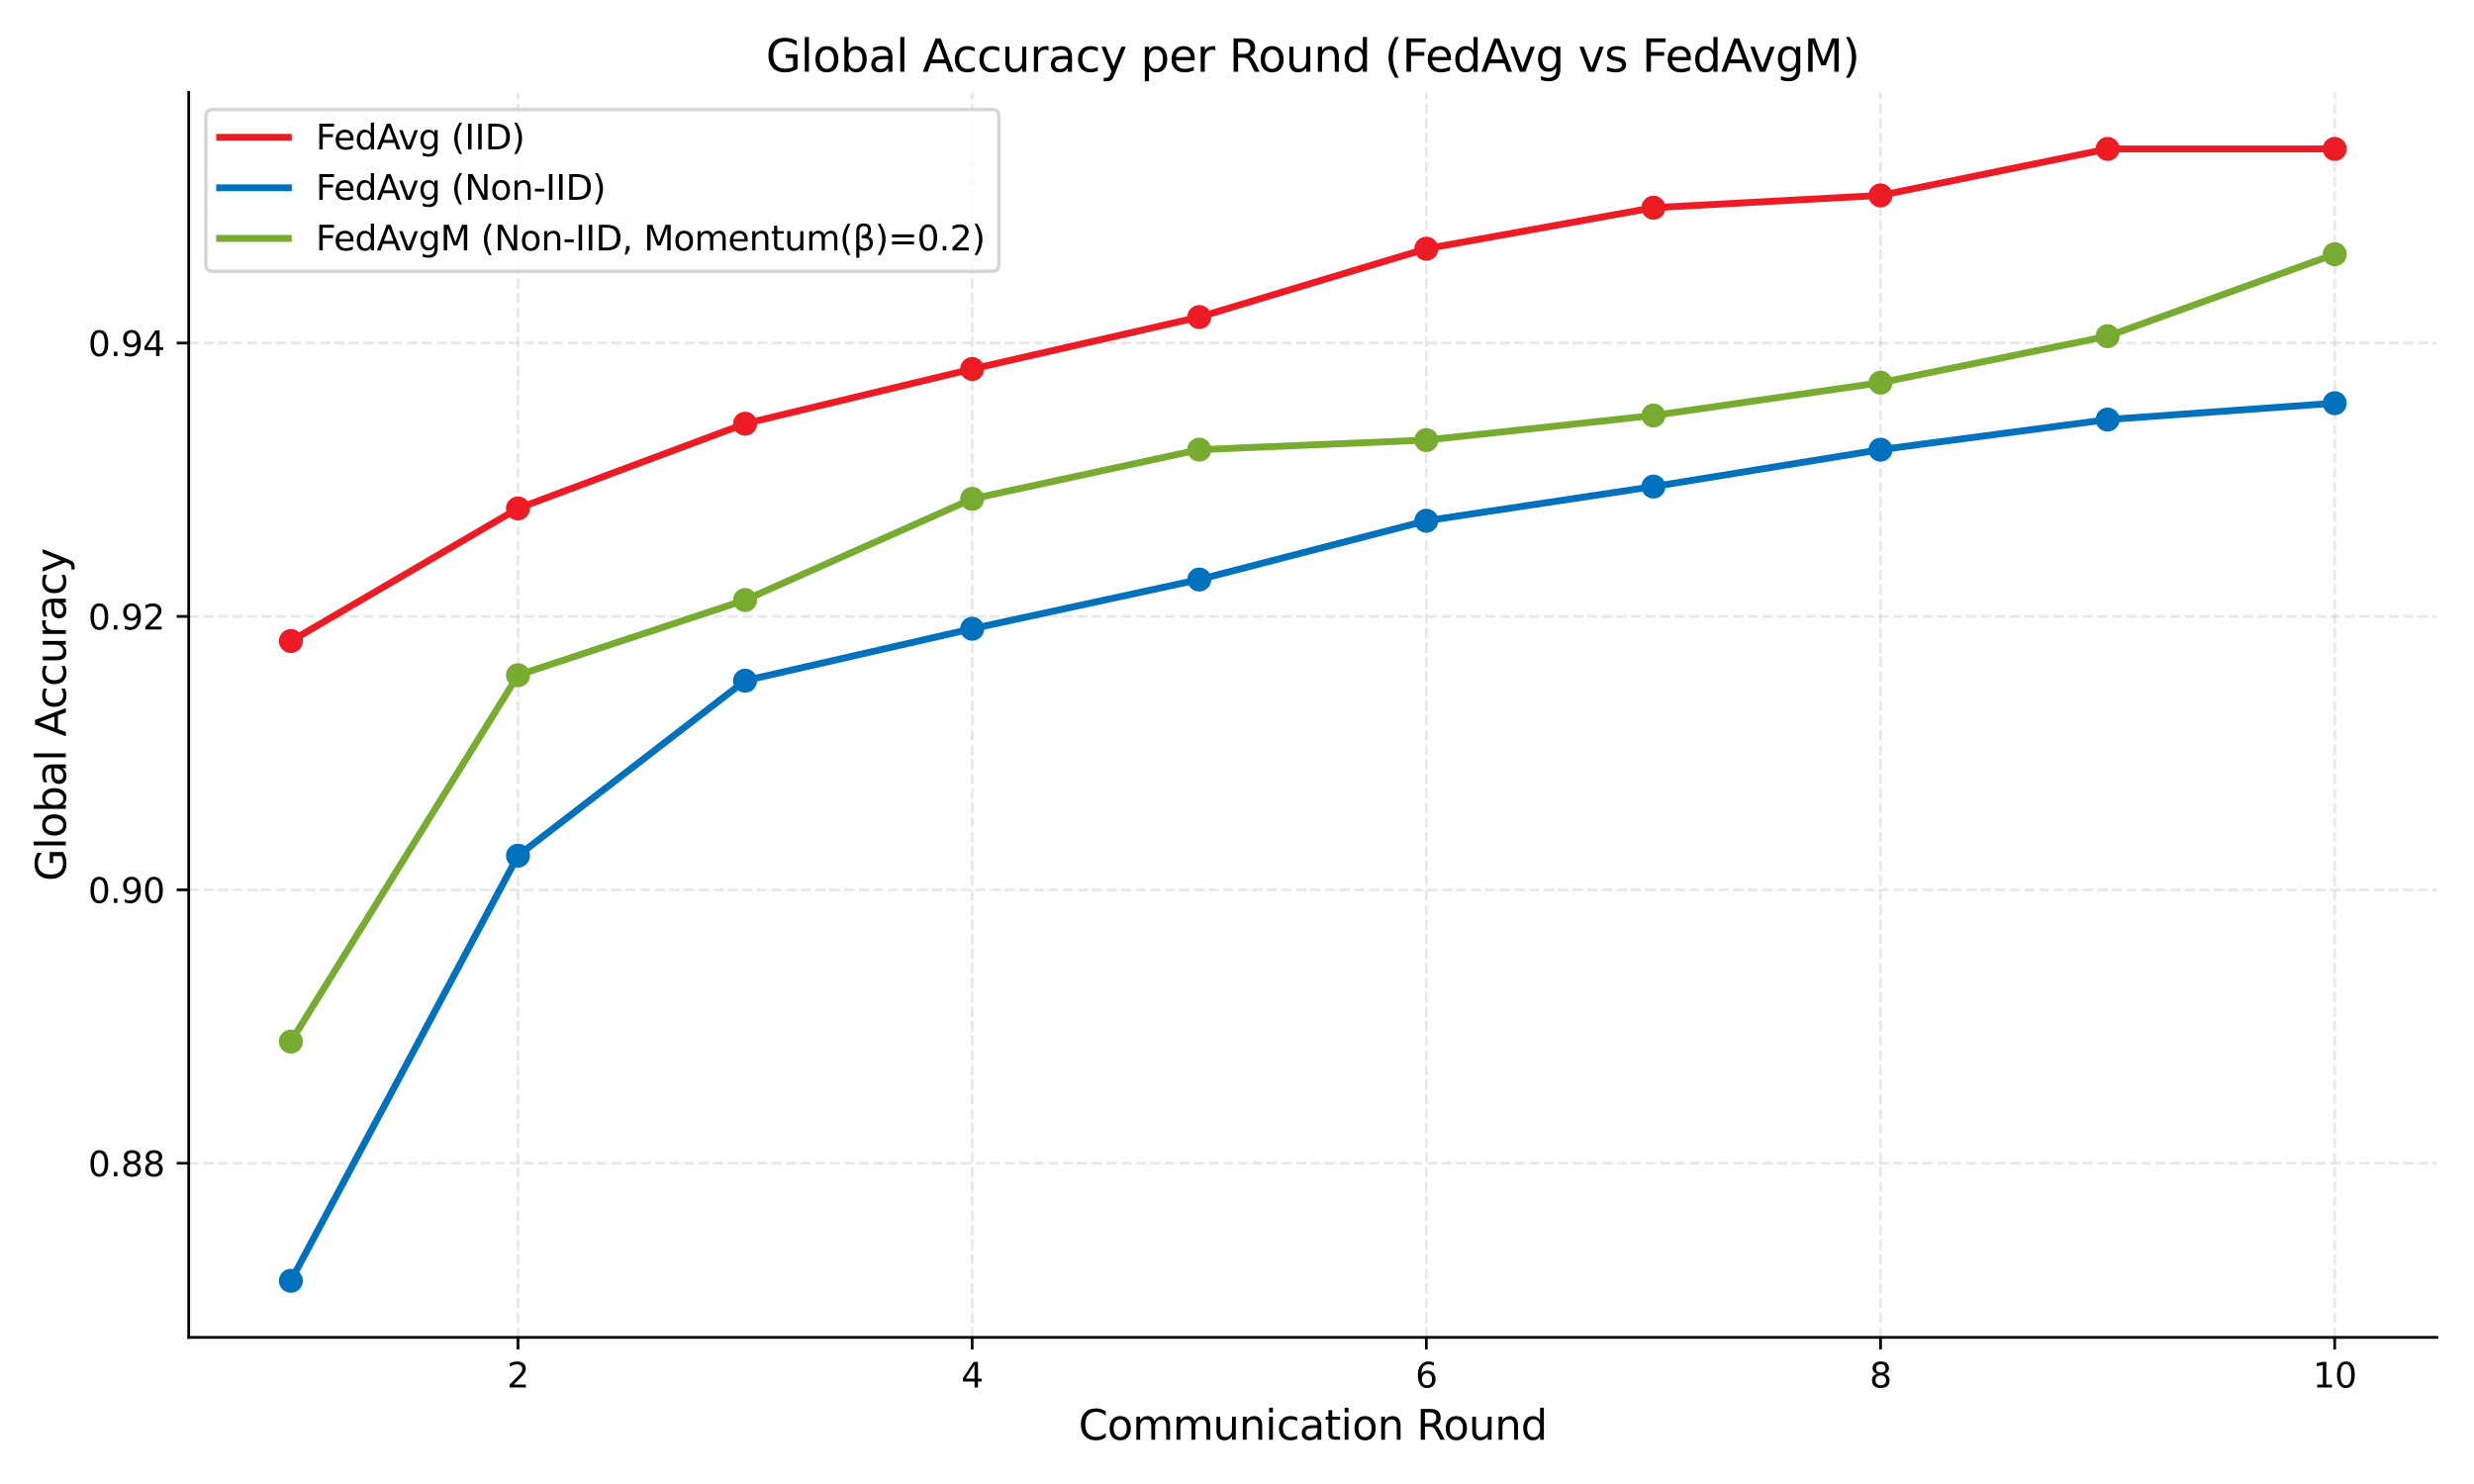 <?xml version="1.0" encoding="utf-8" standalone="no"?>
<!DOCTYPE svg PUBLIC "-//W3C//DTD SVG 1.1//EN"
  "http://www.w3.org/Graphics/SVG/1.1/DTD/svg11.dtd">
<svg xmlns:xlink="http://www.w3.org/1999/xlink" width="720pt" height="432pt" viewBox="0 0 720 432" xmlns="http://www.w3.org/2000/svg" version="1.1">
 <defs>
  <style type="text/css">*{stroke-linejoin: round; stroke-linecap: butt}</style>
 </defs>
 <g id="figure_1">
  <g id="patch_1">
   <path d="M 0 432 
L 720 432 
L 720 0 
L 0 0 
z
" style="fill: #ffffff"/>
  </g>
  <g id="axes_1">
   <g id="patch_2">
    <path d="M 54.92 389.32 
L 709.2 389.32 
L 709.2 26.88 
L 54.92 26.88 
z
" style="fill: #ffffff"/>
   </g>
   <g id="matplotlib.axis_1">
    <g id="xtick_1">
     <g id="line2d_1">
      <path d="M 150.749 389.32 
L 150.749 26.88 
" clip-path="url(#p246a6e6e06)" style="fill: none; stroke-dasharray: 2.96,1.28; stroke-dashoffset: 0; stroke: #b0b0b0; stroke-opacity: 0.3; stroke-width: 0.8"/>
     </g>
     <g id="line2d_2">
      <defs>
       <path id="m92479c6106" d="M 0 0 
L 0 3.5 
" style="stroke: #000000; stroke-width: 0.8"/>
      </defs>
      <g>
       <use xlink:href="#m92479c6106" x="150.749" y="389.32" style="stroke: #000000; stroke-width: 0.8"/>
      </g>
     </g>
     <g id="text_1">
      <!-- 2 -->
      <g transform="translate(147.568 403.918) scale(0.1 -0.1)">
       <defs>
        <path id="DejaVuSans-32" d="M 1228 531 
L 3431 531 
L 3431 0 
L 469 0 
L 469 531 
Q 828 903 1448 1529 
Q 2069 2156 2228 2338 
Q 2531 2678 2651 2914 
Q 2772 3150 2772 3378 
Q 2772 3750 2511 3984 
Q 2250 4219 1831 4219 
Q 1534 4219 1204 4116 
Q 875 4013 500 3803 
L 500 4441 
Q 881 4594 1212 4672 
Q 1544 4750 1819 4750 
Q 2544 4750 2975 4387 
Q 3406 4025 3406 3419 
Q 3406 3131 3298 2873 
Q 3191 2616 2906 2266 
Q 2828 2175 2409 1742 
Q 1991 1309 1228 531 
z
" transform="scale(0.016)"/>
       </defs>
       <use xlink:href="#DejaVuSans-32"/>
      </g>
     </g>
    </g>
    <g id="xtick_2">
     <g id="line2d_3">
      <path d="M 282.927 389.32 
L 282.927 26.88 
" clip-path="url(#p246a6e6e06)" style="fill: none; stroke-dasharray: 2.96,1.28; stroke-dashoffset: 0; stroke: #b0b0b0; stroke-opacity: 0.3; stroke-width: 0.8"/>
     </g>
     <g id="line2d_4">
      <g>
       <use xlink:href="#m92479c6106" x="282.927" y="389.32" style="stroke: #000000; stroke-width: 0.8"/>
      </g>
     </g>
     <g id="text_2">
      <!-- 4 -->
      <g transform="translate(279.745 403.918) scale(0.1 -0.1)">
       <defs>
        <path id="DejaVuSans-34" d="M 2419 4116 
L 825 1625 
L 2419 1625 
L 2419 4116 
z
M 2253 4666 
L 3047 4666 
L 3047 1625 
L 3713 1625 
L 3713 1100 
L 3047 1100 
L 3047 0 
L 2419 0 
L 2419 1100 
L 313 1100 
L 313 1709 
L 2253 4666 
z
" transform="scale(0.016)"/>
       </defs>
       <use xlink:href="#DejaVuSans-34"/>
      </g>
     </g>
    </g>
    <g id="xtick_3">
     <g id="line2d_5">
      <path d="M 415.104 389.32 
L 415.104 26.88 
" clip-path="url(#p246a6e6e06)" style="fill: none; stroke-dasharray: 2.96,1.28; stroke-dashoffset: 0; stroke: #b0b0b0; stroke-opacity: 0.3; stroke-width: 0.8"/>
     </g>
     <g id="line2d_6">
      <g>
       <use xlink:href="#m92479c6106" x="415.104" y="389.32" style="stroke: #000000; stroke-width: 0.8"/>
      </g>
     </g>
     <g id="text_3">
      <!-- 6 -->
      <g transform="translate(411.923 403.918) scale(0.1 -0.1)">
       <defs>
        <path id="DejaVuSans-36" d="M 2113 2584 
Q 1688 2584 1439 2293 
Q 1191 2003 1191 1497 
Q 1191 994 1439 701 
Q 1688 409 2113 409 
Q 2538 409 2786 701 
Q 3034 994 3034 1497 
Q 3034 2003 2786 2293 
Q 2538 2584 2113 2584 
z
M 3366 4563 
L 3366 3988 
Q 3128 4100 2886 4159 
Q 2644 4219 2406 4219 
Q 1781 4219 1451 3797 
Q 1122 3375 1075 2522 
Q 1259 2794 1537 2939 
Q 1816 3084 2150 3084 
Q 2853 3084 3261 2657 
Q 3669 2231 3669 1497 
Q 3669 778 3244 343 
Q 2819 -91 2113 -91 
Q 1303 -91 875 529 
Q 447 1150 447 2328 
Q 447 3434 972 4092 
Q 1497 4750 2381 4750 
Q 2619 4750 2861 4703 
Q 3103 4656 3366 4563 
z
" transform="scale(0.016)"/>
       </defs>
       <use xlink:href="#DejaVuSans-36"/>
      </g>
     </g>
    </g>
    <g id="xtick_4">
     <g id="line2d_7">
      <path d="M 547.282 389.32 
L 547.282 26.88 
" clip-path="url(#p246a6e6e06)" style="fill: none; stroke-dasharray: 2.96,1.28; stroke-dashoffset: 0; stroke: #b0b0b0; stroke-opacity: 0.3; stroke-width: 0.8"/>
     </g>
     <g id="line2d_8">
      <g>
       <use xlink:href="#m92479c6106" x="547.282" y="389.32" style="stroke: #000000; stroke-width: 0.8"/>
      </g>
     </g>
     <g id="text_4">
      <!-- 8 -->
      <g transform="translate(544.101 403.918) scale(0.1 -0.1)">
       <defs>
        <path id="DejaVuSans-38" d="M 2034 2216 
Q 1584 2216 1326 1975 
Q 1069 1734 1069 1313 
Q 1069 891 1326 650 
Q 1584 409 2034 409 
Q 2484 409 2743 651 
Q 3003 894 3003 1313 
Q 3003 1734 2745 1975 
Q 2488 2216 2034 2216 
z
M 1403 2484 
Q 997 2584 770 2862 
Q 544 3141 544 3541 
Q 544 4100 942 4425 
Q 1341 4750 2034 4750 
Q 2731 4750 3128 4425 
Q 3525 4100 3525 3541 
Q 3525 3141 3298 2862 
Q 3072 2584 2669 2484 
Q 3125 2378 3379 2068 
Q 3634 1759 3634 1313 
Q 3634 634 3220 271 
Q 2806 -91 2034 -91 
Q 1263 -91 848 271 
Q 434 634 434 1313 
Q 434 1759 690 2068 
Q 947 2378 1403 2484 
z
M 1172 3481 
Q 1172 3119 1398 2916 
Q 1625 2713 2034 2713 
Q 2441 2713 2670 2916 
Q 2900 3119 2900 3481 
Q 2900 3844 2670 4047 
Q 2441 4250 2034 4250 
Q 1625 4250 1398 4047 
Q 1172 3844 1172 3481 
z
" transform="scale(0.016)"/>
       </defs>
       <use xlink:href="#DejaVuSans-38"/>
      </g>
     </g>
    </g>
    <g id="xtick_5">
     <g id="line2d_9">
      <path d="M 679.46 389.32 
L 679.46 26.88 
" clip-path="url(#p246a6e6e06)" style="fill: none; stroke-dasharray: 2.96,1.28; stroke-dashoffset: 0; stroke: #b0b0b0; stroke-opacity: 0.3; stroke-width: 0.8"/>
     </g>
     <g id="line2d_10">
      <g>
       <use xlink:href="#m92479c6106" x="679.46" y="389.32" style="stroke: #000000; stroke-width: 0.8"/>
      </g>
     </g>
     <g id="text_5">
      <!-- 10 -->
      <g transform="translate(673.097 403.918) scale(0.1 -0.1)">
       <defs>
        <path id="DejaVuSans-31" d="M 794 531 
L 1825 531 
L 1825 4091 
L 703 3866 
L 703 4441 
L 1819 4666 
L 2450 4666 
L 2450 531 
L 3481 531 
L 3481 0 
L 794 0 
L 794 531 
z
" transform="scale(0.016)"/>
        <path id="DejaVuSans-30" d="M 2034 4250 
Q 1547 4250 1301 3770 
Q 1056 3291 1056 2328 
Q 1056 1369 1301 889 
Q 1547 409 2034 409 
Q 2525 409 2770 889 
Q 3016 1369 3016 2328 
Q 3016 3291 2770 3770 
Q 2525 4250 2034 4250 
z
M 2034 4750 
Q 2819 4750 3233 4129 
Q 3647 3509 3647 2328 
Q 3647 1150 3233 529 
Q 2819 -91 2034 -91 
Q 1250 -91 836 529 
Q 422 1150 422 2328 
Q 422 3509 836 4129 
Q 1250 4750 2034 4750 
z
" transform="scale(0.016)"/>
       </defs>
       <use xlink:href="#DejaVuSans-31"/>
       <use xlink:href="#DejaVuSans-30" x="63.623"/>
      </g>
     </g>
    </g>
    <g id="text_6">
     <!-- Communication Round -->
     <g transform="translate(313.878 419.116) scale(0.12 -0.12)">
      <defs>
       <path id="DejaVuSans-43" d="M 4122 4306 
L 4122 3641 
Q 3803 3938 3442 4084 
Q 3081 4231 2675 4231 
Q 1875 4231 1450 3742 
Q 1025 3253 1025 2328 
Q 1025 1406 1450 917 
Q 1875 428 2675 428 
Q 3081 428 3442 575 
Q 3803 722 4122 1019 
L 4122 359 
Q 3791 134 3420 21 
Q 3050 -91 2638 -91 
Q 1578 -91 968 557 
Q 359 1206 359 2328 
Q 359 3453 968 4101 
Q 1578 4750 2638 4750 
Q 3056 4750 3426 4639 
Q 3797 4528 4122 4306 
z
" transform="scale(0.016)"/>
       <path id="DejaVuSans-6f" d="M 1959 3097 
Q 1497 3097 1228 2736 
Q 959 2375 959 1747 
Q 959 1119 1226 758 
Q 1494 397 1959 397 
Q 2419 397 2687 759 
Q 2956 1122 2956 1747 
Q 2956 2369 2687 2733 
Q 2419 3097 1959 3097 
z
M 1959 3584 
Q 2709 3584 3137 3096 
Q 3566 2609 3566 1747 
Q 3566 888 3137 398 
Q 2709 -91 1959 -91 
Q 1206 -91 779 398 
Q 353 888 353 1747 
Q 353 2609 779 3096 
Q 1206 3584 1959 3584 
z
" transform="scale(0.016)"/>
       <path id="DejaVuSans-6d" d="M 3328 2828 
Q 3544 3216 3844 3400 
Q 4144 3584 4550 3584 
Q 5097 3584 5394 3201 
Q 5691 2819 5691 2113 
L 5691 0 
L 5113 0 
L 5113 2094 
Q 5113 2597 4934 2840 
Q 4756 3084 4391 3084 
Q 3944 3084 3684 2787 
Q 3425 2491 3425 1978 
L 3425 0 
L 2847 0 
L 2847 2094 
Q 2847 2600 2669 2842 
Q 2491 3084 2119 3084 
Q 1678 3084 1418 2786 
Q 1159 2488 1159 1978 
L 1159 0 
L 581 0 
L 581 3500 
L 1159 3500 
L 1159 2956 
Q 1356 3278 1631 3431 
Q 1906 3584 2284 3584 
Q 2666 3584 2933 3390 
Q 3200 3197 3328 2828 
z
" transform="scale(0.016)"/>
       <path id="DejaVuSans-75" d="M 544 1381 
L 544 3500 
L 1119 3500 
L 1119 1403 
Q 1119 906 1312 657 
Q 1506 409 1894 409 
Q 2359 409 2629 706 
Q 2900 1003 2900 1516 
L 2900 3500 
L 3475 3500 
L 3475 0 
L 2900 0 
L 2900 538 
Q 2691 219 2414 64 
Q 2138 -91 1772 -91 
Q 1169 -91 856 284 
Q 544 659 544 1381 
z
M 1991 3584 
L 1991 3584 
z
" transform="scale(0.016)"/>
       <path id="DejaVuSans-6e" d="M 3513 2113 
L 3513 0 
L 2938 0 
L 2938 2094 
Q 2938 2591 2744 2837 
Q 2550 3084 2163 3084 
Q 1697 3084 1428 2787 
Q 1159 2491 1159 1978 
L 1159 0 
L 581 0 
L 581 3500 
L 1159 3500 
L 1159 2956 
Q 1366 3272 1645 3428 
Q 1925 3584 2291 3584 
Q 2894 3584 3203 3211 
Q 3513 2838 3513 2113 
z
" transform="scale(0.016)"/>
       <path id="DejaVuSans-69" d="M 603 3500 
L 1178 3500 
L 1178 0 
L 603 0 
L 603 3500 
z
M 603 4863 
L 1178 4863 
L 1178 4134 
L 603 4134 
L 603 4863 
z
" transform="scale(0.016)"/>
       <path id="DejaVuSans-63" d="M 3122 3366 
L 3122 2828 
Q 2878 2963 2633 3030 
Q 2388 3097 2138 3097 
Q 1578 3097 1268 2742 
Q 959 2388 959 1747 
Q 959 1106 1268 751 
Q 1578 397 2138 397 
Q 2388 397 2633 464 
Q 2878 531 3122 666 
L 3122 134 
Q 2881 22 2623 -34 
Q 2366 -91 2075 -91 
Q 1284 -91 818 406 
Q 353 903 353 1747 
Q 353 2603 823 3093 
Q 1294 3584 2113 3584 
Q 2378 3584 2631 3529 
Q 2884 3475 3122 3366 
z
" transform="scale(0.016)"/>
       <path id="DejaVuSans-61" d="M 2194 1759 
Q 1497 1759 1228 1600 
Q 959 1441 959 1056 
Q 959 750 1161 570 
Q 1363 391 1709 391 
Q 2188 391 2477 730 
Q 2766 1069 2766 1631 
L 2766 1759 
L 2194 1759 
z
M 3341 1997 
L 3341 0 
L 2766 0 
L 2766 531 
Q 2569 213 2275 61 
Q 1981 -91 1556 -91 
Q 1019 -91 701 211 
Q 384 513 384 1019 
Q 384 1609 779 1909 
Q 1175 2209 1959 2209 
L 2766 2209 
L 2766 2266 
Q 2766 2663 2505 2880 
Q 2244 3097 1772 3097 
Q 1472 3097 1187 3025 
Q 903 2953 641 2809 
L 641 3341 
Q 956 3463 1253 3523 
Q 1550 3584 1831 3584 
Q 2591 3584 2966 3190 
Q 3341 2797 3341 1997 
z
" transform="scale(0.016)"/>
       <path id="DejaVuSans-74" d="M 1172 4494 
L 1172 3500 
L 2356 3500 
L 2356 3053 
L 1172 3053 
L 1172 1153 
Q 1172 725 1289 603 
Q 1406 481 1766 481 
L 2356 481 
L 2356 0 
L 1766 0 
Q 1100 0 847 248 
Q 594 497 594 1153 
L 594 3053 
L 172 3053 
L 172 3500 
L 594 3500 
L 594 4494 
L 1172 4494 
z
" transform="scale(0.016)"/>
       <path id="DejaVuSans-20" transform="scale(0.016)"/>
       <path id="DejaVuSans-52" d="M 2841 2188 
Q 3044 2119 3236 1894 
Q 3428 1669 3622 1275 
L 4263 0 
L 3584 0 
L 2988 1197 
Q 2756 1666 2539 1819 
Q 2322 1972 1947 1972 
L 1259 1972 
L 1259 0 
L 628 0 
L 628 4666 
L 2053 4666 
Q 2853 4666 3247 4331 
Q 3641 3997 3641 3322 
Q 3641 2881 3436 2590 
Q 3231 2300 2841 2188 
z
M 1259 4147 
L 1259 2491 
L 2053 2491 
Q 2509 2491 2742 2702 
Q 2975 2913 2975 3322 
Q 2975 3731 2742 3939 
Q 2509 4147 2053 4147 
L 1259 4147 
z
" transform="scale(0.016)"/>
       <path id="DejaVuSans-64" d="M 2906 2969 
L 2906 4863 
L 3481 4863 
L 3481 0 
L 2906 0 
L 2906 525 
Q 2725 213 2448 61 
Q 2172 -91 1784 -91 
Q 1150 -91 751 415 
Q 353 922 353 1747 
Q 353 2572 751 3078 
Q 1150 3584 1784 3584 
Q 2172 3584 2448 3432 
Q 2725 3281 2906 2969 
z
M 947 1747 
Q 947 1113 1208 752 
Q 1469 391 1925 391 
Q 2381 391 2643 752 
Q 2906 1113 2906 1747 
Q 2906 2381 2643 2742 
Q 2381 3103 1925 3103 
Q 1469 3103 1208 2742 
Q 947 2381 947 1747 
z
" transform="scale(0.016)"/>
      </defs>
      <use xlink:href="#DejaVuSans-43"/>
      <use xlink:href="#DejaVuSans-6f" x="69.824"/>
      <use xlink:href="#DejaVuSans-6d" x="131.006"/>
      <use xlink:href="#DejaVuSans-6d" x="228.418"/>
      <use xlink:href="#DejaVuSans-75" x="325.83"/>
      <use xlink:href="#DejaVuSans-6e" x="389.209"/>
      <use xlink:href="#DejaVuSans-69" x="452.588"/>
      <use xlink:href="#DejaVuSans-63" x="480.371"/>
      <use xlink:href="#DejaVuSans-61" x="535.352"/>
      <use xlink:href="#DejaVuSans-74" x="596.631"/>
      <use xlink:href="#DejaVuSans-69" x="635.84"/>
      <use xlink:href="#DejaVuSans-6f" x="663.623"/>
      <use xlink:href="#DejaVuSans-6e" x="724.805"/>
      <use xlink:href="#DejaVuSans-20" x="788.184"/>
      <use xlink:href="#DejaVuSans-52" x="819.971"/>
      <use xlink:href="#DejaVuSans-6f" x="884.953"/>
      <use xlink:href="#DejaVuSans-75" x="946.135"/>
      <use xlink:href="#DejaVuSans-6e" x="1009.514"/>
      <use xlink:href="#DejaVuSans-64" x="1072.893"/>
     </g>
    </g>
   </g>
   <g id="matplotlib.axis_2">
    <g id="ytick_1">
     <g id="line2d_11">
      <path d="M 54.92 338.623 
L 709.2 338.623 
" clip-path="url(#p246a6e6e06)" style="fill: none; stroke-dasharray: 2.96,1.28; stroke-dashoffset: 0; stroke: #b0b0b0; stroke-opacity: 0.3; stroke-width: 0.8"/>
     </g>
     <g id="line2d_12">
      <defs>
       <path id="m917fd63ea4" d="M 0 0 
L -3.5 0 
" style="stroke: #000000; stroke-width: 0.8"/>
      </defs>
      <g>
       <use xlink:href="#m917fd63ea4" x="54.92" y="338.623" style="stroke: #000000; stroke-width: 0.8"/>
      </g>
     </g>
     <g id="text_7">
      <!-- 0.88 -->
      <g transform="translate(25.654 342.422) scale(0.1 -0.1)">
       <defs>
        <path id="DejaVuSans-2e" d="M 684 794 
L 1344 794 
L 1344 0 
L 684 0 
L 684 794 
z
" transform="scale(0.016)"/>
       </defs>
       <use xlink:href="#DejaVuSans-30"/>
       <use xlink:href="#DejaVuSans-2e" x="63.623"/>
       <use xlink:href="#DejaVuSans-38" x="95.41"/>
       <use xlink:href="#DejaVuSans-38" x="159.033"/>
      </g>
     </g>
    </g>
    <g id="ytick_2">
     <g id="line2d_13">
      <path d="M 54.92 259.036 
L 709.2 259.036 
" clip-path="url(#p246a6e6e06)" style="fill: none; stroke-dasharray: 2.96,1.28; stroke-dashoffset: 0; stroke: #b0b0b0; stroke-opacity: 0.3; stroke-width: 0.8"/>
     </g>
     <g id="line2d_14">
      <g>
       <use xlink:href="#m917fd63ea4" x="54.92" y="259.036" style="stroke: #000000; stroke-width: 0.8"/>
      </g>
     </g>
     <g id="text_8">
      <!-- 0.90 -->
      <g transform="translate(25.654 262.835) scale(0.1 -0.1)">
       <defs>
        <path id="DejaVuSans-39" d="M 703 97 
L 703 672 
Q 941 559 1184 500 
Q 1428 441 1663 441 
Q 2288 441 2617 861 
Q 2947 1281 2994 2138 
Q 2813 1869 2534 1725 
Q 2256 1581 1919 1581 
Q 1219 1581 811 2004 
Q 403 2428 403 3163 
Q 403 3881 828 4315 
Q 1253 4750 1959 4750 
Q 2769 4750 3195 4129 
Q 3622 3509 3622 2328 
Q 3622 1225 3098 567 
Q 2575 -91 1691 -91 
Q 1453 -91 1209 -44 
Q 966 3 703 97 
z
M 1959 2075 
Q 2384 2075 2632 2365 
Q 2881 2656 2881 3163 
Q 2881 3666 2632 3958 
Q 2384 4250 1959 4250 
Q 1534 4250 1286 3958 
Q 1038 3666 1038 3163 
Q 1038 2656 1286 2365 
Q 1534 2075 1959 2075 
z
" transform="scale(0.016)"/>
       </defs>
       <use xlink:href="#DejaVuSans-30"/>
       <use xlink:href="#DejaVuSans-2e" x="63.623"/>
       <use xlink:href="#DejaVuSans-39" x="95.41"/>
       <use xlink:href="#DejaVuSans-30" x="159.033"/>
      </g>
     </g>
    </g>
    <g id="ytick_3">
     <g id="line2d_15">
      <path d="M 54.92 179.449 
L 709.2 179.449 
" clip-path="url(#p246a6e6e06)" style="fill: none; stroke-dasharray: 2.96,1.28; stroke-dashoffset: 0; stroke: #b0b0b0; stroke-opacity: 0.3; stroke-width: 0.8"/>
     </g>
     <g id="line2d_16">
      <g>
       <use xlink:href="#m917fd63ea4" x="54.92" y="179.449" style="stroke: #000000; stroke-width: 0.8"/>
      </g>
     </g>
     <g id="text_9">
      <!-- 0.92 -->
      <g transform="translate(25.654 183.248) scale(0.1 -0.1)">
       <use xlink:href="#DejaVuSans-30"/>
       <use xlink:href="#DejaVuSans-2e" x="63.623"/>
       <use xlink:href="#DejaVuSans-39" x="95.41"/>
       <use xlink:href="#DejaVuSans-32" x="159.033"/>
      </g>
     </g>
    </g>
    <g id="ytick_4">
     <g id="line2d_17">
      <path d="M 54.92 99.861 
L 709.2 99.861 
" clip-path="url(#p246a6e6e06)" style="fill: none; stroke-dasharray: 2.96,1.28; stroke-dashoffset: 0; stroke: #b0b0b0; stroke-opacity: 0.3; stroke-width: 0.8"/>
     </g>
     <g id="line2d_18">
      <g>
       <use xlink:href="#m917fd63ea4" x="54.92" y="99.861" style="stroke: #000000; stroke-width: 0.8"/>
      </g>
     </g>
     <g id="text_10">
      <!-- 0.94 -->
      <g transform="translate(25.654 103.661) scale(0.1 -0.1)">
       <use xlink:href="#DejaVuSans-30"/>
       <use xlink:href="#DejaVuSans-2e" x="63.623"/>
       <use xlink:href="#DejaVuSans-39" x="95.41"/>
       <use xlink:href="#DejaVuSans-34" x="159.033"/>
      </g>
     </g>
    </g>
    <g id="text_11">
     <!-- Global Accuracy -->
     <g transform="translate(19.159 256.541) rotate(-90) scale(0.12 -0.12)">
      <defs>
       <path id="DejaVuSans-47" d="M 3809 666 
L 3809 1919 
L 2778 1919 
L 2778 2438 
L 4434 2438 
L 4434 434 
Q 4069 175 3628 42 
Q 3188 -91 2688 -91 
Q 1594 -91 976 548 
Q 359 1188 359 2328 
Q 359 3472 976 4111 
Q 1594 4750 2688 4750 
Q 3144 4750 3555 4637 
Q 3966 4525 4313 4306 
L 4313 3634 
Q 3963 3931 3569 4081 
Q 3175 4231 2741 4231 
Q 1884 4231 1454 3753 
Q 1025 3275 1025 2328 
Q 1025 1384 1454 906 
Q 1884 428 2741 428 
Q 3075 428 3337 486 
Q 3600 544 3809 666 
z
" transform="scale(0.016)"/>
       <path id="DejaVuSans-6c" d="M 603 4863 
L 1178 4863 
L 1178 0 
L 603 0 
L 603 4863 
z
" transform="scale(0.016)"/>
       <path id="DejaVuSans-62" d="M 3116 1747 
Q 3116 2381 2855 2742 
Q 2594 3103 2138 3103 
Q 1681 3103 1420 2742 
Q 1159 2381 1159 1747 
Q 1159 1113 1420 752 
Q 1681 391 2138 391 
Q 2594 391 2855 752 
Q 3116 1113 3116 1747 
z
M 1159 2969 
Q 1341 3281 1617 3432 
Q 1894 3584 2278 3584 
Q 2916 3584 3314 3078 
Q 3713 2572 3713 1747 
Q 3713 922 3314 415 
Q 2916 -91 2278 -91 
Q 1894 -91 1617 61 
Q 1341 213 1159 525 
L 1159 0 
L 581 0 
L 581 4863 
L 1159 4863 
L 1159 2969 
z
" transform="scale(0.016)"/>
       <path id="DejaVuSans-41" d="M 2188 4044 
L 1331 1722 
L 3047 1722 
L 2188 4044 
z
M 1831 4666 
L 2547 4666 
L 4325 0 
L 3669 0 
L 3244 1197 
L 1141 1197 
L 716 0 
L 50 0 
L 1831 4666 
z
" transform="scale(0.016)"/>
       <path id="DejaVuSans-72" d="M 2631 2963 
Q 2534 3019 2420 3045 
Q 2306 3072 2169 3072 
Q 1681 3072 1420 2755 
Q 1159 2438 1159 1844 
L 1159 0 
L 581 0 
L 581 3500 
L 1159 3500 
L 1159 2956 
Q 1341 3275 1631 3429 
Q 1922 3584 2338 3584 
Q 2397 3584 2469 3576 
Q 2541 3569 2628 3553 
L 2631 2963 
z
" transform="scale(0.016)"/>
       <path id="DejaVuSans-79" d="M 2059 -325 
Q 1816 -950 1584 -1140 
Q 1353 -1331 966 -1331 
L 506 -1331 
L 506 -850 
L 844 -850 
Q 1081 -850 1212 -737 
Q 1344 -625 1503 -206 
L 1606 56 
L 191 3500 
L 800 3500 
L 1894 763 
L 2988 3500 
L 3597 3500 
L 2059 -325 
z
" transform="scale(0.016)"/>
      </defs>
      <use xlink:href="#DejaVuSans-47"/>
      <use xlink:href="#DejaVuSans-6c" x="77.49"/>
      <use xlink:href="#DejaVuSans-6f" x="105.273"/>
      <use xlink:href="#DejaVuSans-62" x="166.455"/>
      <use xlink:href="#DejaVuSans-61" x="229.932"/>
      <use xlink:href="#DejaVuSans-6c" x="291.211"/>
      <use xlink:href="#DejaVuSans-20" x="318.994"/>
      <use xlink:href="#DejaVuSans-41" x="350.781"/>
      <use xlink:href="#DejaVuSans-63" x="417.439"/>
      <use xlink:href="#DejaVuSans-63" x="472.42"/>
      <use xlink:href="#DejaVuSans-75" x="527.4"/>
      <use xlink:href="#DejaVuSans-72" x="590.779"/>
      <use xlink:href="#DejaVuSans-61" x="631.893"/>
      <use xlink:href="#DejaVuSans-63" x="693.172"/>
      <use xlink:href="#DejaVuSans-79" x="748.152"/>
     </g>
    </g>
   </g>
   <g id="line2d_19">
    <path d="M 84.66 186.611 
L 90.668 183.102 
L 96.676 179.593 
L 102.684 176.084 
L 108.692 172.575 
L 114.7 169.066 
L 120.708 165.557 
L 126.717 162.048 
L 132.725 158.539 
L 138.733 155.03 
L 144.741 151.521 
L 150.749 148.012 
L 156.757 145.769 
L 162.765 143.526 
L 168.773 141.283 
L 174.781 139.04 
L 180.789 136.797 
L 186.797 134.554 
L 192.805 132.311 
L 198.814 130.068 
L 204.822 127.825 
L 210.83 125.583 
L 216.838 123.34 
L 222.846 121.893 
L 228.854 120.446 
L 234.862 118.999 
L 240.87 117.551 
L 246.878 116.104 
L 252.886 114.657 
L 258.894 113.21 
L 264.902 111.763 
L 270.911 110.316 
L 276.919 108.869 
L 282.927 107.422 
L 288.935 106.048 
L 294.943 104.673 
L 300.951 103.298 
L 306.959 101.923 
L 312.967 100.549 
L 318.975 99.174 
L 324.983 97.799 
L 330.991 96.425 
L 336.999 95.05 
L 343.007 93.675 
L 349.016 92.301 
L 355.024 90.492 
L 361.032 88.683 
L 367.04 86.874 
L 373.048 85.065 
L 379.056 83.257 
L 385.064 81.448 
L 391.072 79.639 
L 397.08 77.83 
L 403.088 76.021 
L 409.096 74.213 
L 415.104 72.404 
L 421.113 71.319 
L 427.121 70.233 
L 433.129 69.148 
L 439.137 68.063 
L 445.145 66.977 
L 451.153 65.892 
L 457.161 64.807 
L 463.169 63.722 
L 469.177 62.636 
L 475.185 61.551 
L 481.193 60.466 
L 487.201 60.14 
L 493.209 59.815 
L 499.218 59.489 
L 505.226 59.163 
L 511.234 58.838 
L 517.242 58.512 
L 523.25 58.187 
L 529.258 57.861 
L 535.266 57.536 
L 541.274 57.21 
L 547.282 56.884 
L 553.29 55.654 
L 559.298 54.424 
L 565.306 53.194 
L 571.315 51.964 
L 577.323 50.734 
L 583.331 49.504 
L 589.339 48.274 
L 595.347 47.044 
L 601.355 45.815 
L 607.363 44.585 
L 613.371 43.355 
L 619.379 43.355 
L 625.387 43.355 
L 631.395 43.355 
L 637.403 43.355 
L 643.412 43.355 
L 649.42 43.355 
L 655.428 43.355 
L 661.436 43.355 
L 667.444 43.355 
L 673.452 43.355 
L 679.46 43.355 
" clip-path="url(#p246a6e6e06)" style="fill: none; stroke: #ed1c24; stroke-width: 2; stroke-linecap: square"/>
   </g>
   <g id="line2d_20">
    <defs>
     <path id="m54df2c49c7" d="M 0 3 
C 0.796 3 1.559 2.684 2.121 2.121 
C 2.684 1.559 3 0.796 3 0 
C 3 -0.796 2.684 -1.559 2.121 -2.121 
C 1.559 -2.684 0.796 -3 0 -3 
C -0.796 -3 -1.559 -2.684 -2.121 -2.121 
C -2.684 -1.559 -3 -0.796 -3 0 
C -3 0.796 -2.684 1.559 -2.121 2.121 
C -1.559 2.684 -0.796 3 0 3 
z
" style="stroke: #ed1c24"/>
    </defs>
    <g clip-path="url(#p246a6e6e06)">
     <use xlink:href="#m54df2c49c7" x="84.66" y="186.611" style="fill: #ed1c24; stroke: #ed1c24"/>
     <use xlink:href="#m54df2c49c7" x="150.749" y="148.012" style="fill: #ed1c24; stroke: #ed1c24"/>
     <use xlink:href="#m54df2c49c7" x="216.838" y="123.34" style="fill: #ed1c24; stroke: #ed1c24"/>
     <use xlink:href="#m54df2c49c7" x="282.927" y="107.422" style="fill: #ed1c24; stroke: #ed1c24"/>
     <use xlink:href="#m54df2c49c7" x="349.016" y="92.301" style="fill: #ed1c24; stroke: #ed1c24"/>
     <use xlink:href="#m54df2c49c7" x="415.104" y="72.404" style="fill: #ed1c24; stroke: #ed1c24"/>
     <use xlink:href="#m54df2c49c7" x="481.193" y="60.466" style="fill: #ed1c24; stroke: #ed1c24"/>
     <use xlink:href="#m54df2c49c7" x="547.282" y="56.884" style="fill: #ed1c24; stroke: #ed1c24"/>
     <use xlink:href="#m54df2c49c7" x="613.371" y="43.355" style="fill: #ed1c24; stroke: #ed1c24"/>
     <use xlink:href="#m54df2c49c7" x="679.46" y="43.355" style="fill: #ed1c24; stroke: #ed1c24"/>
    </g>
   </g>
   <g id="line2d_21">
    <path d="M 84.66 372.845 
L 90.668 361.595 
L 96.676 350.344 
L 102.684 339.093 
L 108.692 327.843 
L 114.7 316.592 
L 120.708 305.341 
L 126.717 294.09 
L 132.725 282.84 
L 138.733 271.589 
L 144.741 260.338 
L 150.749 249.087 
L 156.757 244.457 
L 162.765 239.826 
L 168.773 235.196 
L 174.781 230.565 
L 180.789 225.935 
L 186.797 221.304 
L 192.805 216.674 
L 198.814 212.043 
L 204.822 207.413 
L 210.83 202.782 
L 216.838 198.152 
L 222.846 196.777 
L 228.854 195.402 
L 234.862 194.028 
L 240.87 192.653 
L 246.878 191.278 
L 252.886 189.903 
L 258.894 188.529 
L 264.902 187.154 
L 270.911 185.779 
L 276.919 184.405 
L 282.927 183.03 
L 288.935 181.728 
L 294.943 180.425 
L 300.951 179.123 
L 306.959 177.821 
L 312.967 176.518 
L 318.975 175.216 
L 324.983 173.914 
L 330.991 172.611 
L 336.999 171.309 
L 343.007 170.007 
L 349.016 168.704 
L 355.024 167.149 
L 361.032 165.593 
L 367.04 164.038 
L 373.048 162.482 
L 379.056 160.927 
L 385.064 159.371 
L 391.072 157.815 
L 397.08 156.26 
L 403.088 154.704 
L 409.096 153.149 
L 415.104 151.593 
L 421.113 150.689 
L 427.121 149.784 
L 433.129 148.88 
L 439.137 147.976 
L 445.145 147.071 
L 451.153 146.167 
L 457.161 145.262 
L 463.169 144.358 
L 469.177 143.454 
L 475.185 142.549 
L 481.193 141.645 
L 487.201 140.668 
L 493.209 139.691 
L 499.218 138.714 
L 505.226 137.738 
L 511.234 136.761 
L 517.242 135.784 
L 523.25 134.807 
L 529.258 133.831 
L 535.266 132.854 
L 541.274 131.877 
L 547.282 130.9 
L 553.29 130.105 
L 559.298 129.309 
L 565.306 128.513 
L 571.315 127.717 
L 577.323 126.921 
L 583.331 126.125 
L 589.339 125.329 
L 595.347 124.533 
L 601.355 123.738 
L 607.363 122.942 
L 613.371 122.146 
L 619.379 121.712 
L 625.387 121.278 
L 631.395 120.844 
L 637.403 120.409 
L 643.412 119.975 
L 649.42 119.541 
L 655.428 119.107 
L 661.436 118.673 
L 667.444 118.239 
L 673.452 117.805 
L 679.46 117.371 
" clip-path="url(#p246a6e6e06)" style="fill: none; stroke: #0072bd; stroke-width: 2; stroke-linecap: square"/>
   </g>
   <g id="line2d_22">
    <defs>
     <path id="md8be5396f3" d="M 0 3 
C 0.796 3 1.559 2.684 2.121 2.121 
C 2.684 1.559 3 0.796 3 0 
C 3 -0.796 2.684 -1.559 2.121 -2.121 
C 1.559 -2.684 0.796 -3 0 -3 
C -0.796 -3 -1.559 -2.684 -2.121 -2.121 
C -2.684 -1.559 -3 -0.796 -3 0 
C -3 0.796 -2.684 1.559 -2.121 2.121 
C -1.559 2.684 -0.796 3 0 3 
z
" style="stroke: #0072bd"/>
    </defs>
    <g clip-path="url(#p246a6e6e06)">
     <use xlink:href="#md8be5396f3" x="84.66" y="372.845" style="fill: #0072bd; stroke: #0072bd"/>
     <use xlink:href="#md8be5396f3" x="150.749" y="249.087" style="fill: #0072bd; stroke: #0072bd"/>
     <use xlink:href="#md8be5396f3" x="216.838" y="198.152" style="fill: #0072bd; stroke: #0072bd"/>
     <use xlink:href="#md8be5396f3" x="282.927" y="183.03" style="fill: #0072bd; stroke: #0072bd"/>
     <use xlink:href="#md8be5396f3" x="349.016" y="168.704" style="fill: #0072bd; stroke: #0072bd"/>
     <use xlink:href="#md8be5396f3" x="415.104" y="151.593" style="fill: #0072bd; stroke: #0072bd"/>
     <use xlink:href="#md8be5396f3" x="481.193" y="141.645" style="fill: #0072bd; stroke: #0072bd"/>
     <use xlink:href="#md8be5396f3" x="547.282" y="130.9" style="fill: #0072bd; stroke: #0072bd"/>
     <use xlink:href="#md8be5396f3" x="613.371" y="122.146" style="fill: #0072bd; stroke: #0072bd"/>
     <use xlink:href="#md8be5396f3" x="679.46" y="117.371" style="fill: #0072bd; stroke: #0072bd"/>
    </g>
   </g>
   <g id="line2d_23">
    <path d="M 84.66 303.207 
L 90.668 293.512 
L 96.676 283.816 
L 102.684 274.121 
L 108.692 264.426 
L 114.7 254.731 
L 120.708 245.036 
L 126.717 235.341 
L 132.725 225.645 
L 138.733 215.95 
L 144.741 206.255 
L 150.749 196.56 
L 156.757 194.57 
L 162.765 192.581 
L 168.773 190.591 
L 174.781 188.601 
L 180.789 186.611 
L 186.797 184.622 
L 192.805 182.632 
L 198.814 180.642 
L 204.822 178.653 
L 210.83 176.663 
L 216.838 174.673 
L 222.846 171.996 
L 228.854 169.319 
L 234.862 166.642 
L 240.87 163.965 
L 246.878 161.288 
L 252.886 158.611 
L 258.894 155.934 
L 264.902 153.257 
L 270.911 150.58 
L 276.919 147.903 
L 282.927 145.226 
L 288.935 143.924 
L 294.943 142.621 
L 300.951 141.319 
L 306.959 140.017 
L 312.967 138.714 
L 318.975 137.412 
L 324.983 136.11 
L 330.991 134.807 
L 336.999 133.505 
L 343.007 132.203 
L 349.016 130.9 
L 355.024 130.647 
L 361.032 130.394 
L 367.04 130.141 
L 373.048 129.888 
L 379.056 129.634 
L 385.064 129.381 
L 391.072 129.128 
L 397.08 128.875 
L 403.088 128.621 
L 409.096 128.368 
L 415.104 128.115 
L 421.113 127.464 
L 427.121 126.813 
L 433.129 126.161 
L 439.137 125.51 
L 445.145 124.859 
L 451.153 124.208 
L 457.161 123.557 
L 463.169 122.906 
L 469.177 122.254 
L 475.185 121.603 
L 481.193 120.952 
L 487.201 120.084 
L 493.209 119.216 
L 499.218 118.347 
L 505.226 117.479 
L 511.234 116.611 
L 517.242 115.743 
L 523.25 114.874 
L 529.258 114.006 
L 535.266 113.138 
L 541.274 112.27 
L 547.282 111.402 
L 553.29 110.172 
L 559.298 108.942 
L 565.306 107.712 
L 571.315 106.482 
L 577.323 105.252 
L 583.331 104.022 
L 589.339 102.792 
L 595.347 101.562 
L 601.355 100.332 
L 607.363 99.102 
L 613.371 97.872 
L 619.379 95.701 
L 625.387 93.531 
L 631.395 91.36 
L 637.403 89.19 
L 643.412 87.019 
L 649.42 84.848 
L 655.428 82.678 
L 661.436 80.507 
L 667.444 78.337 
L 673.452 76.166 
L 679.46 73.996 
" clip-path="url(#p246a6e6e06)" style="fill: none; stroke: #77ac30; stroke-width: 2; stroke-linecap: square"/>
   </g>
   <g id="line2d_24">
    <defs>
     <path id="m24fc4606d6" d="M 0 3 
C 0.796 3 1.559 2.684 2.121 2.121 
C 2.684 1.559 3 0.796 3 0 
C 3 -0.796 2.684 -1.559 2.121 -2.121 
C 1.559 -2.684 0.796 -3 0 -3 
C -0.796 -3 -1.559 -2.684 -2.121 -2.121 
C -2.684 -1.559 -3 -0.796 -3 0 
C -3 0.796 -2.684 1.559 -2.121 2.121 
C -1.559 2.684 -0.796 3 0 3 
z
" style="stroke: #77ac30"/>
    </defs>
    <g clip-path="url(#p246a6e6e06)">
     <use xlink:href="#m24fc4606d6" x="84.66" y="303.207" style="fill: #77ac30; stroke: #77ac30"/>
     <use xlink:href="#m24fc4606d6" x="150.749" y="196.56" style="fill: #77ac30; stroke: #77ac30"/>
     <use xlink:href="#m24fc4606d6" x="216.838" y="174.673" style="fill: #77ac30; stroke: #77ac30"/>
     <use xlink:href="#m24fc4606d6" x="282.927" y="145.226" style="fill: #77ac30; stroke: #77ac30"/>
     <use xlink:href="#m24fc4606d6" x="349.016" y="130.9" style="fill: #77ac30; stroke: #77ac30"/>
     <use xlink:href="#m24fc4606d6" x="415.104" y="128.115" style="fill: #77ac30; stroke: #77ac30"/>
     <use xlink:href="#m24fc4606d6" x="481.193" y="120.952" style="fill: #77ac30; stroke: #77ac30"/>
     <use xlink:href="#m24fc4606d6" x="547.282" y="111.402" style="fill: #77ac30; stroke: #77ac30"/>
     <use xlink:href="#m24fc4606d6" x="613.371" y="97.872" style="fill: #77ac30; stroke: #77ac30"/>
     <use xlink:href="#m24fc4606d6" x="679.46" y="73.996" style="fill: #77ac30; stroke: #77ac30"/>
    </g>
   </g>
   <g id="patch_3">
    <path d="M 54.92 389.32 
L 54.92 26.88 
" style="fill: none; stroke: #000000; stroke-width: 0.8; stroke-linejoin: miter; stroke-linecap: square"/>
   </g>
   <g id="patch_4">
    <path d="M 54.92 389.32 
L 709.2 389.32 
" style="fill: none; stroke: #000000; stroke-width: 0.8; stroke-linejoin: miter; stroke-linecap: square"/>
   </g>
   <g id="text_12">
    <!-- Global Accuracy per Round (FedAvg vs FedAvgM) -->
    <g transform="translate(222.885 20.88) scale(0.13 -0.13)">
     <defs>
      <path id="DejaVuSans-70" d="M 1159 525 
L 1159 -1331 
L 581 -1331 
L 581 3500 
L 1159 3500 
L 1159 2969 
Q 1341 3281 1617 3432 
Q 1894 3584 2278 3584 
Q 2916 3584 3314 3078 
Q 3713 2572 3713 1747 
Q 3713 922 3314 415 
Q 2916 -91 2278 -91 
Q 1894 -91 1617 61 
Q 1341 213 1159 525 
z
M 3116 1747 
Q 3116 2381 2855 2742 
Q 2594 3103 2138 3103 
Q 1681 3103 1420 2742 
Q 1159 2381 1159 1747 
Q 1159 1113 1420 752 
Q 1681 391 2138 391 
Q 2594 391 2855 752 
Q 3116 1113 3116 1747 
z
" transform="scale(0.016)"/>
      <path id="DejaVuSans-65" d="M 3597 1894 
L 3597 1613 
L 953 1613 
Q 991 1019 1311 708 
Q 1631 397 2203 397 
Q 2534 397 2845 478 
Q 3156 559 3463 722 
L 3463 178 
Q 3153 47 2828 -22 
Q 2503 -91 2169 -91 
Q 1331 -91 842 396 
Q 353 884 353 1716 
Q 353 2575 817 3079 
Q 1281 3584 2069 3584 
Q 2775 3584 3186 3129 
Q 3597 2675 3597 1894 
z
M 3022 2063 
Q 3016 2534 2758 2815 
Q 2500 3097 2075 3097 
Q 1594 3097 1305 2825 
Q 1016 2553 972 2059 
L 3022 2063 
z
" transform="scale(0.016)"/>
      <path id="DejaVuSans-28" d="M 1984 4856 
Q 1566 4138 1362 3434 
Q 1159 2731 1159 2009 
Q 1159 1288 1364 580 
Q 1569 -128 1984 -844 
L 1484 -844 
Q 1016 -109 783 600 
Q 550 1309 550 2009 
Q 550 2706 781 3412 
Q 1013 4119 1484 4856 
L 1984 4856 
z
" transform="scale(0.016)"/>
      <path id="DejaVuSans-46" d="M 628 4666 
L 3309 4666 
L 3309 4134 
L 1259 4134 
L 1259 2759 
L 3109 2759 
L 3109 2228 
L 1259 2228 
L 1259 0 
L 628 0 
L 628 4666 
z
" transform="scale(0.016)"/>
      <path id="DejaVuSans-76" d="M 191 3500 
L 800 3500 
L 1894 563 
L 2988 3500 
L 3597 3500 
L 2284 0 
L 1503 0 
L 191 3500 
z
" transform="scale(0.016)"/>
      <path id="DejaVuSans-67" d="M 2906 1791 
Q 2906 2416 2648 2759 
Q 2391 3103 1925 3103 
Q 1463 3103 1205 2759 
Q 947 2416 947 1791 
Q 947 1169 1205 825 
Q 1463 481 1925 481 
Q 2391 481 2648 825 
Q 2906 1169 2906 1791 
z
M 3481 434 
Q 3481 -459 3084 -895 
Q 2688 -1331 1869 -1331 
Q 1566 -1331 1297 -1286 
Q 1028 -1241 775 -1147 
L 775 -588 
Q 1028 -725 1275 -790 
Q 1522 -856 1778 -856 
Q 2344 -856 2625 -561 
Q 2906 -266 2906 331 
L 2906 616 
Q 2728 306 2450 153 
Q 2172 0 1784 0 
Q 1141 0 747 490 
Q 353 981 353 1791 
Q 353 2603 747 3093 
Q 1141 3584 1784 3584 
Q 2172 3584 2450 3431 
Q 2728 3278 2906 2969 
L 2906 3500 
L 3481 3500 
L 3481 434 
z
" transform="scale(0.016)"/>
      <path id="DejaVuSans-73" d="M 2834 3397 
L 2834 2853 
Q 2591 2978 2328 3040 
Q 2066 3103 1784 3103 
Q 1356 3103 1142 2972 
Q 928 2841 928 2578 
Q 928 2378 1081 2264 
Q 1234 2150 1697 2047 
L 1894 2003 
Q 2506 1872 2764 1633 
Q 3022 1394 3022 966 
Q 3022 478 2636 193 
Q 2250 -91 1575 -91 
Q 1294 -91 989 -36 
Q 684 19 347 128 
L 347 722 
Q 666 556 975 473 
Q 1284 391 1588 391 
Q 1994 391 2212 530 
Q 2431 669 2431 922 
Q 2431 1156 2273 1281 
Q 2116 1406 1581 1522 
L 1381 1569 
Q 847 1681 609 1914 
Q 372 2147 372 2553 
Q 372 3047 722 3315 
Q 1072 3584 1716 3584 
Q 2034 3584 2315 3537 
Q 2597 3491 2834 3397 
z
" transform="scale(0.016)"/>
      <path id="DejaVuSans-4d" d="M 628 4666 
L 1569 4666 
L 2759 1491 
L 3956 4666 
L 4897 4666 
L 4897 0 
L 4281 0 
L 4281 4097 
L 3078 897 
L 2444 897 
L 1241 4097 
L 1241 0 
L 628 0 
L 628 4666 
z
" transform="scale(0.016)"/>
      <path id="DejaVuSans-29" d="M 513 4856 
L 1013 4856 
Q 1481 4119 1714 3412 
Q 1947 2706 1947 2009 
Q 1947 1309 1714 600 
Q 1481 -109 1013 -844 
L 513 -844 
Q 928 -128 1133 580 
Q 1338 1288 1338 2009 
Q 1338 2731 1133 3434 
Q 928 4138 513 4856 
z
" transform="scale(0.016)"/>
     </defs>
     <use xlink:href="#DejaVuSans-47"/>
     <use xlink:href="#DejaVuSans-6c" x="77.49"/>
     <use xlink:href="#DejaVuSans-6f" x="105.273"/>
     <use xlink:href="#DejaVuSans-62" x="166.455"/>
     <use xlink:href="#DejaVuSans-61" x="229.932"/>
     <use xlink:href="#DejaVuSans-6c" x="291.211"/>
     <use xlink:href="#DejaVuSans-20" x="318.994"/>
     <use xlink:href="#DejaVuSans-41" x="350.781"/>
     <use xlink:href="#DejaVuSans-63" x="417.439"/>
     <use xlink:href="#DejaVuSans-63" x="472.42"/>
     <use xlink:href="#DejaVuSans-75" x="527.4"/>
     <use xlink:href="#DejaVuSans-72" x="590.779"/>
     <use xlink:href="#DejaVuSans-61" x="631.893"/>
     <use xlink:href="#DejaVuSans-63" x="693.172"/>
     <use xlink:href="#DejaVuSans-79" x="748.152"/>
     <use xlink:href="#DejaVuSans-20" x="807.332"/>
     <use xlink:href="#DejaVuSans-70" x="839.119"/>
     <use xlink:href="#DejaVuSans-65" x="902.596"/>
     <use xlink:href="#DejaVuSans-72" x="964.119"/>
     <use xlink:href="#DejaVuSans-20" x="1005.232"/>
     <use xlink:href="#DejaVuSans-52" x="1037.02"/>
     <use xlink:href="#DejaVuSans-6f" x="1102.002"/>
     <use xlink:href="#DejaVuSans-75" x="1163.184"/>
     <use xlink:href="#DejaVuSans-6e" x="1226.562"/>
     <use xlink:href="#DejaVuSans-64" x="1289.941"/>
     <use xlink:href="#DejaVuSans-20" x="1353.418"/>
     <use xlink:href="#DejaVuSans-28" x="1385.205"/>
     <use xlink:href="#DejaVuSans-46" x="1424.219"/>
     <use xlink:href="#DejaVuSans-65" x="1476.238"/>
     <use xlink:href="#DejaVuSans-64" x="1537.762"/>
     <use xlink:href="#DejaVuSans-41" x="1601.238"/>
     <use xlink:href="#DejaVuSans-76" x="1663.771"/>
     <use xlink:href="#DejaVuSans-67" x="1722.951"/>
     <use xlink:href="#DejaVuSans-20" x="1786.428"/>
     <use xlink:href="#DejaVuSans-76" x="1818.215"/>
     <use xlink:href="#DejaVuSans-73" x="1877.395"/>
     <use xlink:href="#DejaVuSans-20" x="1929.494"/>
     <use xlink:href="#DejaVuSans-46" x="1961.281"/>
     <use xlink:href="#DejaVuSans-65" x="2013.301"/>
     <use xlink:href="#DejaVuSans-64" x="2074.824"/>
     <use xlink:href="#DejaVuSans-41" x="2138.301"/>
     <use xlink:href="#DejaVuSans-76" x="2200.834"/>
     <use xlink:href="#DejaVuSans-67" x="2260.014"/>
     <use xlink:href="#DejaVuSans-4d" x="2323.49"/>
     <use xlink:href="#DejaVuSans-29" x="2409.77"/>
    </g>
   </g>
   <g id="legend_1">
    <g id="patch_5">
     <path d="M 61.92 78.977 
L 288.698 78.977 
Q 290.698 78.977 290.698 76.977 
L 290.698 33.88 
Q 290.698 31.88 288.698 31.88 
L 61.92 31.88 
Q 59.92 31.88 59.92 33.88 
L 59.92 76.977 
Q 59.92 78.977 61.92 78.977 
z
" style="fill: #ffffff; opacity: 0.8; stroke: #cccccc; stroke-linejoin: miter"/>
    </g>
    <g id="line2d_25">
     <path d="M 63.92 39.978 
L 73.92 39.978 
L 83.92 39.978 
" style="fill: none; stroke: #ed1c24; stroke-width: 2; stroke-linecap: square"/>
    </g>
    <g id="text_13">
     <!-- FedAvg (IID) -->
     <g transform="translate(91.92 43.478) scale(0.1 -0.1)">
      <defs>
       <path id="DejaVuSans-49" d="M 628 4666 
L 1259 4666 
L 1259 0 
L 628 0 
L 628 4666 
z
" transform="scale(0.016)"/>
       <path id="DejaVuSans-44" d="M 1259 4147 
L 1259 519 
L 2022 519 
Q 2988 519 3436 956 
Q 3884 1394 3884 2338 
Q 3884 3275 3436 3711 
Q 2988 4147 2022 4147 
L 1259 4147 
z
M 628 4666 
L 1925 4666 
Q 3281 4666 3915 4102 
Q 4550 3538 4550 2338 
Q 4550 1131 3912 565 
Q 3275 0 1925 0 
L 628 0 
L 628 4666 
z
" transform="scale(0.016)"/>
      </defs>
      <use xlink:href="#DejaVuSans-46"/>
      <use xlink:href="#DejaVuSans-65" x="52.02"/>
      <use xlink:href="#DejaVuSans-64" x="113.543"/>
      <use xlink:href="#DejaVuSans-41" x="177.02"/>
      <use xlink:href="#DejaVuSans-76" x="239.553"/>
      <use xlink:href="#DejaVuSans-67" x="298.732"/>
      <use xlink:href="#DejaVuSans-20" x="362.209"/>
      <use xlink:href="#DejaVuSans-28" x="393.996"/>
      <use xlink:href="#DejaVuSans-49" x="433.01"/>
      <use xlink:href="#DejaVuSans-49" x="462.502"/>
      <use xlink:href="#DejaVuSans-44" x="491.994"/>
      <use xlink:href="#DejaVuSans-29" x="568.996"/>
     </g>
    </g>
    <g id="line2d_26">
     <path d="M 63.92 54.657 
L 73.92 54.657 
L 83.92 54.657 
" style="fill: none; stroke: #0072bd; stroke-width: 2; stroke-linecap: square"/>
    </g>
    <g id="text_14">
     <!-- FedAvg (Non-IID) -->
     <g transform="translate(91.92 58.157) scale(0.1 -0.1)">
      <defs>
       <path id="DejaVuSans-4e" d="M 628 4666 
L 1478 4666 
L 3547 763 
L 3547 4666 
L 4159 4666 
L 4159 0 
L 3309 0 
L 1241 3903 
L 1241 0 
L 628 0 
L 628 4666 
z
" transform="scale(0.016)"/>
       <path id="DejaVuSans-2d" d="M 313 2009 
L 1997 2009 
L 1997 1497 
L 313 1497 
L 313 2009 
z
" transform="scale(0.016)"/>
      </defs>
      <use xlink:href="#DejaVuSans-46"/>
      <use xlink:href="#DejaVuSans-65" x="52.02"/>
      <use xlink:href="#DejaVuSans-64" x="113.543"/>
      <use xlink:href="#DejaVuSans-41" x="177.02"/>
      <use xlink:href="#DejaVuSans-76" x="239.553"/>
      <use xlink:href="#DejaVuSans-67" x="298.732"/>
      <use xlink:href="#DejaVuSans-20" x="362.209"/>
      <use xlink:href="#DejaVuSans-28" x="393.996"/>
      <use xlink:href="#DejaVuSans-4e" x="433.01"/>
      <use xlink:href="#DejaVuSans-6f" x="507.814"/>
      <use xlink:href="#DejaVuSans-6e" x="568.996"/>
      <use xlink:href="#DejaVuSans-2d" x="632.375"/>
      <use xlink:href="#DejaVuSans-49" x="668.459"/>
      <use xlink:href="#DejaVuSans-49" x="697.951"/>
      <use xlink:href="#DejaVuSans-44" x="727.443"/>
      <use xlink:href="#DejaVuSans-29" x="804.445"/>
     </g>
    </g>
    <g id="line2d_27">
     <path d="M 63.92 69.397 
L 73.92 69.397 
L 83.92 69.397 
" style="fill: none; stroke: #77ac30; stroke-width: 2; stroke-linecap: square"/>
    </g>
    <g id="text_15">
     <!-- FedAvgM (Non-IID, Momentum(β)=0.2) -->
     <g transform="translate(91.92 72.897) scale(0.1 -0.1)">
      <defs>
       <path id="DejaVuSans-2c" d="M 750 794 
L 1409 794 
L 1409 256 
L 897 -744 
L 494 -744 
L 750 256 
L 750 794 
z
" transform="scale(0.016)"/>
       <path id="DejaVuSans-3b2" d="M 1178 216 
L 1178 -1331 
L 600 -1331 
L 600 3478 
Q 600 4903 1931 4903 
Q 3288 4903 3288 3700 
Q 3288 2844 2750 2531 
Q 3625 2250 3625 1416 
Q 3625 -66 2119 -66 
Q 1456 -66 1178 216 
z
M 1178 966 
Q 1525 425 2141 425 
Q 3041 425 3041 1406 
Q 3041 2288 1591 2219 
L 1591 2750 
Q 2725 2750 2725 3750 
Q 2725 4434 1994 4434 
Q 1178 4434 1178 3459 
L 1178 966 
z
" transform="scale(0.016)"/>
       <path id="DejaVuSans-3d" d="M 678 2906 
L 4684 2906 
L 4684 2381 
L 678 2381 
L 678 2906 
z
M 678 1631 
L 4684 1631 
L 4684 1100 
L 678 1100 
L 678 1631 
z
" transform="scale(0.016)"/>
      </defs>
      <use xlink:href="#DejaVuSans-46"/>
      <use xlink:href="#DejaVuSans-65" x="52.02"/>
      <use xlink:href="#DejaVuSans-64" x="113.543"/>
      <use xlink:href="#DejaVuSans-41" x="177.02"/>
      <use xlink:href="#DejaVuSans-76" x="239.553"/>
      <use xlink:href="#DejaVuSans-67" x="298.732"/>
      <use xlink:href="#DejaVuSans-4d" x="362.209"/>
      <use xlink:href="#DejaVuSans-20" x="448.488"/>
      <use xlink:href="#DejaVuSans-28" x="480.275"/>
      <use xlink:href="#DejaVuSans-4e" x="519.289"/>
      <use xlink:href="#DejaVuSans-6f" x="594.094"/>
      <use xlink:href="#DejaVuSans-6e" x="655.275"/>
      <use xlink:href="#DejaVuSans-2d" x="718.654"/>
      <use xlink:href="#DejaVuSans-49" x="754.738"/>
      <use xlink:href="#DejaVuSans-49" x="784.23"/>
      <use xlink:href="#DejaVuSans-44" x="813.723"/>
      <use xlink:href="#DejaVuSans-2c" x="890.725"/>
      <use xlink:href="#DejaVuSans-20" x="922.512"/>
      <use xlink:href="#DejaVuSans-4d" x="954.299"/>
      <use xlink:href="#DejaVuSans-6f" x="1040.578"/>
      <use xlink:href="#DejaVuSans-6d" x="1101.76"/>
      <use xlink:href="#DejaVuSans-65" x="1199.172"/>
      <use xlink:href="#DejaVuSans-6e" x="1260.695"/>
      <use xlink:href="#DejaVuSans-74" x="1324.074"/>
      <use xlink:href="#DejaVuSans-75" x="1363.283"/>
      <use xlink:href="#DejaVuSans-6d" x="1426.662"/>
      <use xlink:href="#DejaVuSans-28" x="1524.074"/>
      <use xlink:href="#DejaVuSans-3b2" x="1563.088"/>
      <use xlink:href="#DejaVuSans-29" x="1626.906"/>
      <use xlink:href="#DejaVuSans-3d" x="1665.92"/>
      <use xlink:href="#DejaVuSans-30" x="1749.709"/>
      <use xlink:href="#DejaVuSans-2e" x="1813.332"/>
      <use xlink:href="#DejaVuSans-32" x="1845.119"/>
      <use xlink:href="#DejaVuSans-29" x="1908.742"/>
     </g>
    </g>
   </g>
  </g>
 </g>
 <defs>
  <clipPath id="p246a6e6e06">
   <rect x="54.92" y="26.88" width="654.28" height="362.44"/>
  </clipPath>
 </defs>
</svg>
